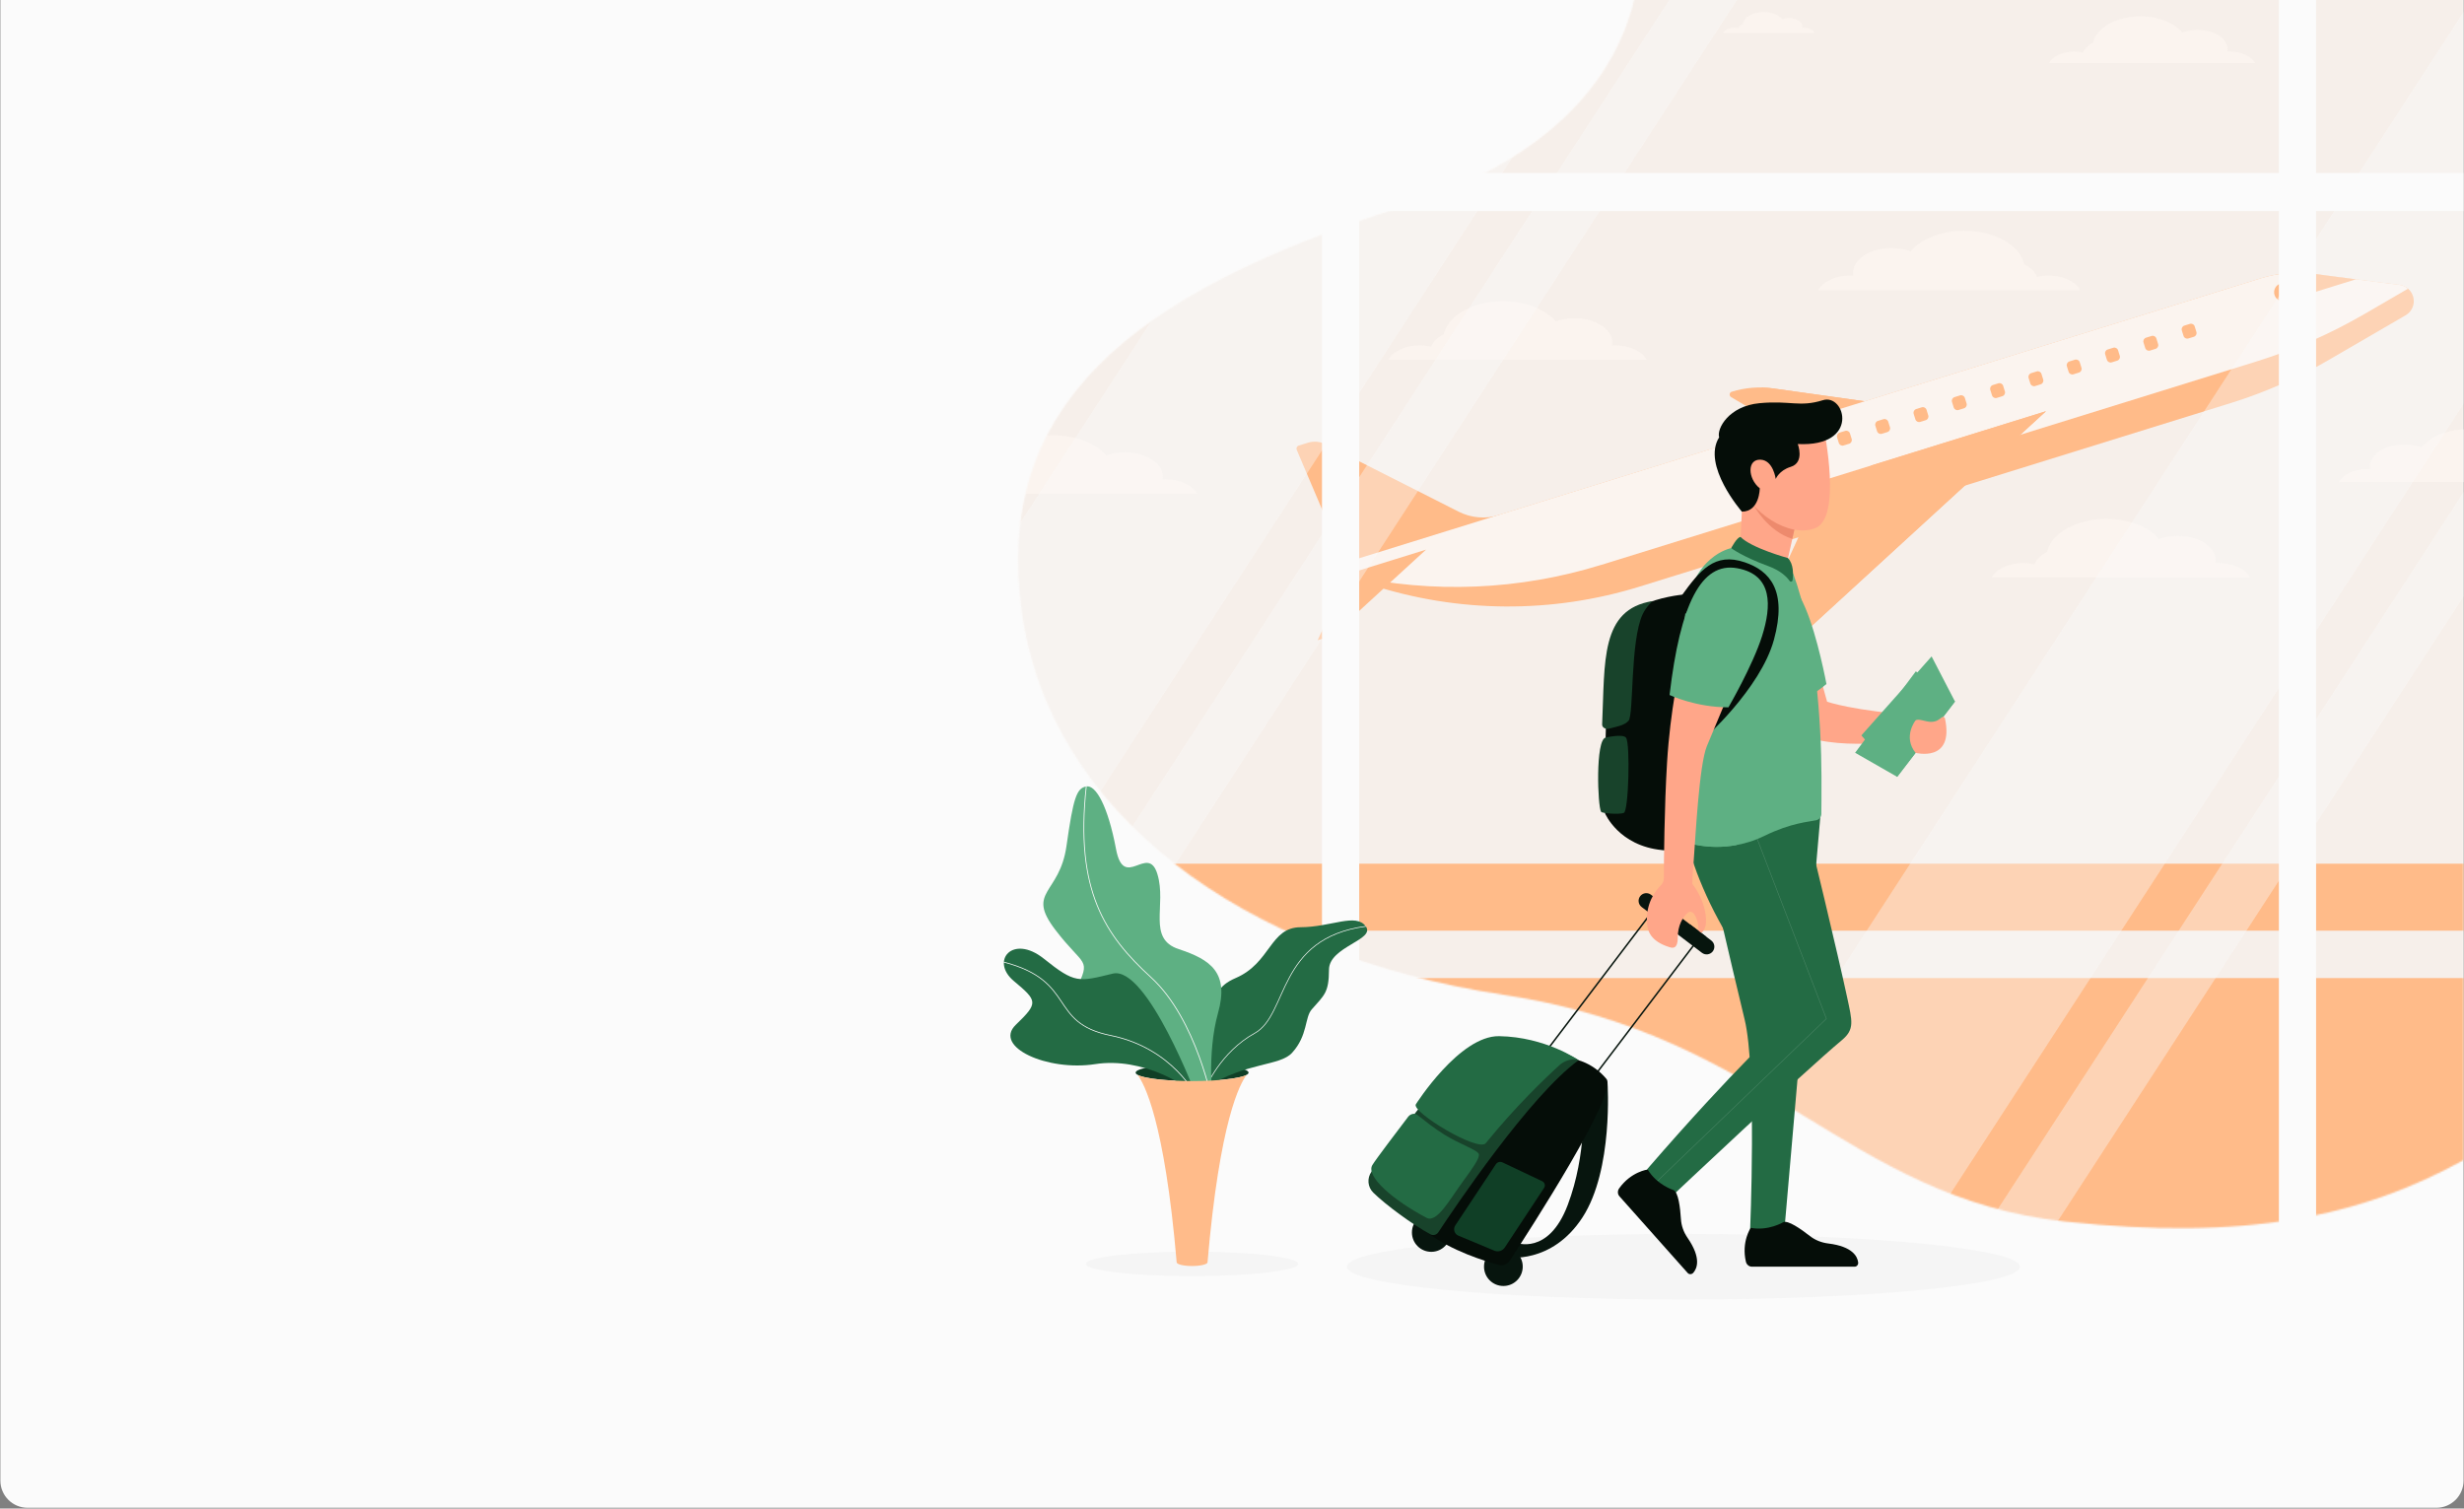<svg width="1506" height="922" viewBox="0 0 1506 922" fill="none" xmlns="http://www.w3.org/2000/svg">
<rect x="0" y="0" width="1506" height="922" fill="#808080" stroke="none"/>
<path d="M1489.12 -19.526H16.85C7.673 -19.526 0.234 -12.086 0.234 -2.908V904.909C0.234 914.087 7.673 921.528 16.85 921.528H1489.12C1498.3 921.528 1505.74 914.087 1505.74 904.909V-2.908C1505.74 -12.086 1498.3 -19.526 1489.12 -19.526Z" fill="#FBFBFB"/>
<mask id="mask0_1525_8560" style="mask-type:luminance" maskUnits="userSpaceOnUse" x="622" y="-20" width="884" height="771">
<path d="M1489.54 -19.526H1001.84C998.593 18.334 975.716 88.663 856.868 126.312C689.018 179.495 607.655 249.376 624.324 373.128C640.993 496.879 758.916 583.801 919.502 608.107C1080.11 632.414 1128.43 732.043 1262.07 746.574C1372.31 758.543 1442.94 743.721 1505.71 709.058V-3.331C1505.71 -12.261 1498.47 -19.526 1489.52 -19.526H1489.54Z" fill="white"/>
</mask>
<g mask="url(#mask0_1525_8560)">
<path d="M1489.54 -19.526H1001.84C998.593 18.334 975.716 88.663 856.868 126.312C689.018 179.495 607.655 249.376 624.324 373.128C640.993 496.879 758.916 583.801 919.502 608.107C1080.11 632.414 1128.43 732.043 1262.07 746.574C1372.31 758.543 1442.94 743.721 1505.71 709.058V-3.331C1505.71 -12.261 1498.47 -19.526 1489.52 -19.526H1489.54Z" fill="#F5F5F5"/>
<path d="M1213.23 255.585L1125.47 282.824L1058.06 242.692C1056.71 241.9 1056.95 239.865 1058.45 239.416C1066.62 236.88 1075.25 236.193 1083.71 237.382L1213.2 255.585H1213.23Z" fill="#FFBB8A"/>
<path d="M1076.18 236.853L1139.39 274.475L1204.27 254.343L1083.73 237.408C1081.22 237.065 1078.71 236.88 1076.18 236.88V236.853Z" fill="#FFBB8A"/>
<path d="M917.494 314.449L916.384 314.792C908.116 317.355 899.187 316.615 891.474 312.705L810.085 271.49C806.783 269.799 802.926 269.482 799.386 270.592L793.733 272.335C792.65 272.679 792.121 273.868 792.544 274.898L821.972 344.118L826.251 354.079L920.69 324.753L917.494 314.449Z" fill="#FFBB8A"/>
<path d="M1002.42 358.438L1363.46 246.338C1384.17 239.918 1404.06 231.173 1422.82 220.288L1470.31 192.705C1471 192.309 1471.63 191.834 1472.21 191.279C1478.29 185.466 1474.91 175.189 1466.56 174.132L1413.38 167.342C1402.82 165.995 1392.09 166.919 1381.9 170.09L827.995 342.084C826.727 342.48 825.618 343.273 824.799 344.33C822.21 347.791 823.768 352.784 827.889 354.132L837.505 357.276C891.025 374.739 948.666 375.135 1002.42 358.438Z" fill="#FFBB8A"/>
<path d="M978.807 345.228L1379.12 220.922C1402.08 213.789 1424.16 204.092 1444.93 192.045L1471.79 176.431C1470.39 175.215 1468.62 174.37 1466.53 174.106L1413.36 167.316C1402.79 165.968 1392.07 166.893 1381.87 170.063L827.969 342.058C826.701 342.454 825.591 343.247 824.772 344.303C823.055 346.602 823.187 349.535 824.666 351.675C875.571 362.877 928.695 360.763 978.78 345.202L978.807 345.228Z" fill="#FBFBFB"/>
<path d="M1397.24 183.987L1439.93 170.724L1413.31 167.237L1393.89 173.26C1390.93 174.185 1389.27 177.329 1390.19 180.288C1391.12 183.247 1394.26 184.912 1397.22 183.987H1397.24Z" fill="#FFBB8A"/>
<path d="M1337.52 206.869L1340.91 205.82C1342.15 205.434 1342.84 204.117 1342.45 202.877L1341.4 199.496C1341.02 198.255 1339.7 197.562 1338.46 197.947L1335.08 198.997C1333.84 199.382 1333.15 200.7 1333.53 201.94L1334.58 205.321C1334.97 206.561 1336.28 207.255 1337.52 206.869Z" fill="#FFBB8A"/>
<path d="M1314.11 214.257L1317.49 213.208C1318.73 212.822 1319.42 211.505 1319.04 210.265L1317.99 206.884C1317.6 205.643 1316.29 204.95 1315.05 205.335L1311.66 206.385C1310.42 206.77 1309.73 208.088 1310.12 209.328L1311.17 212.709C1311.55 213.949 1312.87 214.643 1314.11 214.257Z" fill="#FFBB8A"/>
<path d="M1290.69 221.461L1294.07 220.412C1295.31 220.027 1296 218.709 1295.61 217.469L1294.56 214.088C1294.18 212.847 1292.86 212.154 1291.62 212.539L1288.24 213.589C1287 213.974 1286.31 215.292 1286.69 216.532L1287.74 219.913C1288.13 221.153 1289.45 221.847 1290.69 221.461Z" fill="#FFBB8A"/>
<path d="M1267.27 228.77L1270.65 227.72C1271.89 227.335 1272.58 226.018 1272.2 224.777L1271.15 221.396C1270.76 220.156 1269.45 219.463 1268.21 219.848L1264.83 220.898C1263.59 221.283 1262.89 222.6 1263.28 223.841L1264.33 227.222C1264.71 228.462 1266.03 229.155 1267.27 228.77Z" fill="#FFBB8A"/>
<path d="M1243.88 235.939L1247.26 234.889C1248.5 234.504 1249.19 233.186 1248.81 231.946L1247.76 228.565C1247.37 227.325 1246.06 226.632 1244.82 227.017L1241.44 228.067C1240.2 228.452 1239.5 229.769 1239.89 231.009L1240.94 234.39C1241.32 235.631 1242.64 236.324 1243.88 235.939Z" fill="#FFBB8A"/>
<path d="M1220.46 243.195L1223.84 242.145C1225.08 241.76 1225.78 240.442 1225.39 239.202L1224.34 235.821C1223.96 234.581 1222.64 233.887 1221.4 234.273L1218.02 235.322C1216.78 235.707 1216.09 237.025 1216.47 238.265L1217.52 241.646C1217.91 242.887 1219.22 243.58 1220.46 243.195Z" fill="#FFBB8A"/>
<path d="M1197.05 250.583L1200.43 249.533C1201.67 249.148 1202.36 247.83 1201.98 246.59L1200.93 243.209C1200.54 241.969 1199.22 241.275 1197.98 241.66L1194.6 242.71C1193.36 243.095 1192.67 244.413 1193.06 245.653L1194.11 249.034C1194.49 250.274 1195.81 250.968 1197.05 250.583Z" fill="#FFBB8A"/>
<path d="M1173.63 257.865L1177.01 256.815C1178.25 256.43 1178.95 255.112 1178.56 253.872L1177.51 250.491C1177.13 249.251 1175.81 248.558 1174.57 248.943L1171.19 249.993C1169.95 250.378 1169.26 251.695 1169.64 252.935L1170.69 256.316C1171.08 257.557 1172.39 258.25 1173.63 257.865Z" fill="#FFBB8A"/>
<path d="M1150.22 265.121L1153.6 264.071C1154.84 263.686 1155.53 262.368 1155.15 261.128L1154.1 257.747C1153.71 256.507 1152.39 255.813 1151.15 256.199L1147.77 257.248C1146.53 257.633 1145.84 258.951 1146.22 260.191L1147.27 263.572C1147.66 264.813 1148.98 265.506 1150.22 265.121Z" fill="#FFBB8A"/>
<path d="M1126.82 272.264L1130.2 271.214C1131.44 270.829 1132.13 269.512 1131.75 268.271L1130.7 264.89C1130.31 263.65 1129 262.957 1127.76 263.342L1124.37 264.392C1123.13 264.777 1122.44 266.095 1122.83 267.335L1123.88 270.716C1124.26 271.956 1125.58 272.649 1126.82 272.264Z" fill="#FFBB8A"/>
<path d="M1103.4 279.546L1106.78 278.497C1108.02 278.112 1108.72 276.794 1108.33 275.554L1107.28 272.173C1106.9 270.932 1105.58 270.239 1104.34 270.624L1100.96 271.674C1099.72 272.059 1099.03 273.377 1099.41 274.617L1100.46 277.998C1100.85 279.238 1102.16 279.932 1103.4 279.546Z" fill="#FFBB8A"/>
<path d="M1079.99 286.908L1083.37 285.858C1084.61 285.473 1085.3 284.155 1084.92 282.915L1083.87 279.534C1083.48 278.294 1082.16 277.601 1080.92 277.986L1077.54 279.036C1076.3 279.421 1075.61 280.738 1076 281.979L1077.05 285.36C1077.43 286.6 1078.75 287.293 1079.99 286.908Z" fill="#FFBB8A"/>
<path d="M1056.57 294.19L1059.95 293.14C1061.19 292.755 1061.89 291.438 1061.5 290.198L1060.45 286.816C1060.07 285.576 1058.75 284.883 1057.51 285.268L1054.13 286.318C1052.89 286.703 1052.19 288.021 1052.58 289.261L1053.63 292.642C1054.01 293.882 1055.33 294.575 1056.57 294.19Z" fill="#FFBB8A"/>
<path d="M1250.5 251.331L1115.38 293.286L1065.74 401.001C1064.37 403.96 1067.17 407.13 1070.29 406.179L1073.59 405.149C1082.62 402.348 1090.89 397.592 1097.87 391.199L1250.53 251.331H1250.5Z" fill="#FFBB8A"/>
<path d="M1093.64 393.101C1093.35 393.735 1093.27 394.369 1093.3 394.977C1094.85 393.788 1096.39 392.546 1097.84 391.199L1250.5 251.331L1143.7 284.488L1093.64 393.075V393.101Z" fill="#FFBB8A"/>
<path d="M871.609 335.928L824.059 350.697L805.33 391.305L814.153 388.557L871.609 335.928Z" fill="#FFBB8A"/>
<path d="M848.679 219.812C851.426 214.74 858.929 211.12 867.778 211.12C870.235 211.12 872.586 211.411 874.752 211.939C875.835 208.874 878.635 206.206 882.466 204.383C884.817 192.97 900.085 184.145 918.603 184.145C932.578 184.145 944.703 189.165 950.832 196.536C954.213 195.295 958.149 194.555 962.349 194.555C975.108 194.555 985.437 201.16 985.437 209.297C985.437 209.931 985.358 210.565 985.226 211.199C985.913 211.147 986.599 211.12 987.313 211.12C996.162 211.12 1003.66 214.766 1006.41 219.812H848.705H848.679Z" fill="#FBFBFB"/>
<path d="M573.868 301.714C576.616 296.642 584.118 293.022 592.967 293.022C595.424 293.022 597.775 293.313 599.941 293.841C601.025 290.776 603.825 288.108 607.655 286.285C610.006 274.872 625.275 266.047 643.793 266.047C657.767 266.047 669.892 271.067 676.021 278.438C679.402 277.197 683.338 276.457 687.538 276.457C700.298 276.457 710.627 283.062 710.627 291.199C710.627 291.833 710.547 292.467 710.415 293.101C711.102 293.049 711.789 293.022 712.502 293.022C721.352 293.022 728.854 296.668 731.601 301.714H573.895H573.868Z" fill="#FBFBFB"/>
<path d="M1217.43 352.837C1220.17 347.764 1227.68 344.145 1236.53 344.145C1238.98 344.145 1241.33 344.435 1243.5 344.964C1244.58 341.899 1247.38 339.231 1251.21 337.408C1253.56 325.994 1268.83 317.17 1287.35 317.17C1301.33 317.17 1313.45 322.19 1319.58 329.561C1322.96 328.319 1326.9 327.579 1331.1 327.579C1343.86 327.579 1354.18 334.184 1354.18 342.322C1354.18 342.956 1354.11 343.59 1353.97 344.224C1354.66 344.171 1355.35 344.145 1356.06 344.145C1364.91 344.145 1372.41 347.791 1375.16 352.837H1217.45H1217.43Z" fill="#FBFBFB"/>
<path d="M1271.4 177.25C1268.62 172.124 1261.01 168.425 1252.03 168.425C1249.55 168.425 1247.15 168.716 1244.95 169.244C1243.87 166.127 1241.02 163.432 1237.13 161.583C1234.73 149.984 1219.25 141.054 1200.47 141.054C1186.28 141.054 1174 146.153 1167.76 153.63C1164.33 152.362 1160.34 151.622 1156.09 151.622C1143.14 151.622 1132.66 158.333 1132.66 166.576C1132.66 167.236 1132.74 167.87 1132.87 168.505C1132.18 168.452 1131.47 168.425 1130.75 168.425C1121.77 168.425 1114.16 172.124 1111.39 177.25H1271.42H1271.4Z" fill="#FBFBFB"/>
<path d="M1252.35 38.518C1254.54 34.476 1260.54 31.57 1267.59 31.57C1269.55 31.57 1271.42 31.808 1273.17 32.204C1274.04 29.747 1276.26 27.633 1279.32 26.18C1281.2 17.065 1293.4 10.011 1308.17 10.011C1319.32 10.011 1329.01 14.027 1333.9 19.892C1336.59 18.888 1339.74 18.307 1343.09 18.307C1353.26 18.307 1361.53 23.591 1361.53 30.09C1361.53 30.592 1361.45 31.121 1361.37 31.596C1361.93 31.57 1362.48 31.543 1363.03 31.543C1370.11 31.543 1376.08 34.45 1378.28 38.492H1252.35V38.518Z" fill="#FBFBFB"/>
<path d="M1053.22 20.024C1054.2 18.228 1056.84 16.933 1059.98 16.933C1060.86 16.933 1061.68 17.039 1062.47 17.224C1062.84 16.14 1063.84 15.189 1065.19 14.555C1066.03 10.513 1071.42 7.396 1077.97 7.396C1082.91 7.396 1087.22 9.166 1089.39 11.781C1090.57 11.332 1091.97 11.068 1093.45 11.068C1097.97 11.068 1101.62 13.393 1101.62 16.299C1101.62 16.537 1101.59 16.748 1101.54 16.96C1101.78 16.96 1102.01 16.96 1102.28 16.96C1105.42 16.96 1108.06 18.254 1109.04 20.051H1053.2L1053.22 20.024Z" fill="#FBFBFB"/>
<path d="M1572.73 294.634C1570.25 290.037 1563.43 286.734 1555.4 286.734C1553.15 286.734 1551.04 286.998 1549.06 287.474C1548.08 284.674 1545.55 282.269 1542.06 280.631C1539.92 270.248 1526.05 262.243 1509.25 262.243C1496.57 262.243 1485.55 266.787 1479.98 273.498C1476.89 272.362 1473.35 271.701 1469.52 271.701C1457.95 271.701 1448.57 277.699 1448.57 285.096C1448.57 285.677 1448.65 286.259 1448.76 286.814C1448.15 286.761 1447.51 286.761 1446.88 286.761C1438.85 286.761 1432.03 290.063 1429.55 294.66H1572.76L1572.73 294.634Z" fill="#FBFBFB"/>
<path d="M1647.88 597.777H591.25V787.261H1647.88V597.777Z" fill="#FFBB8A"/>
<path d="M1647.88 527.87H591.25V568.821H1647.88V527.87Z" fill="#FFBB8A"/>
<path opacity="0.1" d="M1505.74 -19.526H575.823V773.1H1505.74V-19.526Z" fill="#FFBB8A"/>
<g opacity="0.39">
<path d="M563.566 766.574H522.171L1059.64 -60.636H1101.04L563.566 766.574Z" fill="#FBFBFB"/>
<path d="M1244.53 766.574H1203.14L1740.61 -60.636H1782L1244.53 766.574Z" fill="#FBFBFB"/>
<path d="M1168.05 766.574H1012.43L1549.9 -60.636H1705.55L1168.05 766.574Z" fill="#FBFBFB"/>
<path d="M488.754 766.574H333.108L870.605 -60.636H1026.25L488.754 766.574Z" fill="#FBFBFB"/>
</g>
<path d="M830.742 -111.098H807.998V763.325H830.742V-111.098Z" fill="#FBFBFB"/>
<path d="M1415.6 -111.098H1392.86V763.325H1415.6V-111.098Z" fill="#FBFBFB"/>
<path d="M1717.73 129.007V105.731L505.846 105.731V129.007L1717.73 129.007Z" fill="#FBFBFB"/>
</g>
<path d="M1028.89 794.263C1142.49 794.263 1234.57 785.285 1234.57 774.21C1234.57 763.135 1142.49 754.157 1028.89 754.157C915.299 754.157 823.214 763.135 823.214 774.21C823.214 785.285 915.299 794.263 1028.89 794.263Z" fill="#F5F5F5"/>
<path d="M1113.13 492.652L1040.09 511.093C1040.09 511.093 1058.95 592.995 1066.3 623.008C1073.83 653.734 1069.65 752.598 1069.65 752.598H1090.55L1101.85 622.638L1113.16 492.678L1113.13 492.652Z" fill="#236B44"/>
<path d="M1097.23 359.548C1097.23 359.548 1104.68 385.254 1116.73 428.874C1116.73 428.874 1132.23 434.501 1174.18 437.487L1172.86 451.436C1172.86 451.436 1126.61 459.812 1101.09 449.27C1075.57 438.755 1054.2 345.439 1097.23 359.548Z" fill="#FFA689"/>
<path d="M1137.68 449.455L1159.55 474.792L1194.89 428.768L1180.6 401.186L1137.68 449.455Z" fill="#5EB083"/>
<path d="M1133.85 460.076L1170.96 410.301L1194.89 428.768L1159.55 474.792L1133.85 460.076Z" fill="#5EB083"/>
<path d="M1188.74 438.993C1188.58 438.227 1187.6 437.936 1186.94 438.359C1185.67 439.178 1184.14 441.08 1180.55 441.186C1176.96 441.291 1172.25 438.781 1170.7 440.419C1170.7 440.419 1162.93 450.327 1170.8 460.129C1170.8 460.129 1194.63 466.337 1188.74 438.993Z" fill="#FFA689"/>
<path d="M1082.52 433.92C1082.52 433.92 1101.09 431.172 1116.33 418.042C1116.33 418.042 1110.94 389.059 1103.44 371.569C1095.94 354.079 1084.1 338.782 1064.87 350.169C1045.64 361.556 1051.24 387.659 1082.52 433.92Z" fill="#5EB083"/>
<path d="M1020.47 422.242C1020.47 422.242 1036.32 432.308 1056.42 432.308C1056.42 432.308 1071.26 406.84 1077 388.689C1082.73 370.565 1083.76 351.225 1061.75 347.289C1039.75 343.352 1026.94 366.787 1020.44 422.242H1020.47Z" fill="#5EB083"/>
<path d="M1103.07 500.525C1103.07 500.525 1057.92 485.281 1029.95 510.512C1029.95 510.512 1035.07 534.21 1050.53 562.559C1076.63 610.511 1089.99 626.02 1089.99 626.02C1089.99 626.02 1061.54 651.33 1006.73 714.606C1006.73 714.606 1010.16 727.552 1021.21 731.7C1021.21 731.7 1101.54 655.927 1125.76 635.716C1133.69 629.111 1132.08 624.144 1128.96 609.507C1123.67 584.725 1106.19 511.806 1103.1 500.525H1103.07Z" fill="#236B44"/>
<path d="M1064.63 312.679L1063.66 332.494C1063.66 332.494 1079.22 345.307 1092.03 344.726L1097.95 318.306L1061.68 293.656L1064.63 312.679Z" fill="#FFA689"/>
<path d="M1072.11 309.218C1072.11 309.218 1080.38 324.647 1095.46 329.35L1097.95 318.28L1072.11 309.191V309.218Z" fill="#ED8A6D"/>
<path d="M1040.25 582.348L1003.37 554.342C1001.31 552.757 1000.89 549.825 1002.48 547.737C1004.06 545.677 1006.99 545.254 1009.08 546.839L1045.96 574.844C1048.02 576.43 1048.44 579.362 1046.86 581.449C1045.27 583.51 1042.34 583.933 1040.25 582.348Z" fill="#07150E"/>
<path d="M1009.58 557.46L928.51 664.25" stroke="#07150E" stroke-width="0.94" stroke-miterlimit="10"/>
<path d="M1035.55 577.249L954.477 684.012" stroke="#07150E" stroke-width="0.94" stroke-miterlimit="10"/>
<path d="M1032.3 363.062C1032.3 363.062 992.834 365.043 986.494 387.315C980.154 409.587 980.999 497.117 980.999 497.117C980.999 497.117 989.32 517.011 1016 519.574C1016 519.574 1029.92 522.797 1029.1 493.576C1028.31 464.382 1032.27 363.062 1032.27 363.062H1032.3Z" fill="#050D08"/>
<path d="M1010.08 367.368C1010.08 367.368 1006.12 370.829 1004.01 375.373C996.268 392.018 998.645 436.906 995.37 440.525C992.622 443.537 987.973 444.092 983.377 445.36C981.422 445.888 979.124 444.647 979.229 442.744C980.973 404.356 978.014 372.414 1010.08 367.368Z" fill="#18432B"/>
<path d="M981.369 450.776C981.369 450.776 991.988 448.345 993.838 450.882C996.479 454.501 995.449 495.69 992.49 496.826C989.558 497.962 979.203 497.064 978.622 496.192C976.429 492.942 975.055 452.123 981.369 450.802V450.776Z" fill="#18432B"/>
<path d="M1114.9 263.009C1114.9 263.009 1125.84 316.245 1109.59 322.745C1093.35 329.244 1069.57 312.679 1063.76 295.823C1058.8 281.45 1059.32 247.315 1114.9 263.009Z" fill="#FFA689"/>
<path d="M1098.79 271.358C1098.79 271.358 1103.2 282.666 1094.48 285.334C1087.38 287.5 1085.32 292.732 1085.32 292.732C1085.32 292.732 1083.87 281.371 1076.13 280.948C1067.7 280.499 1068.17 292.52 1075.57 298.438C1075.57 298.438 1075.57 312.705 1064.63 312.705C1064.63 312.705 1039.96 284.383 1050.74 267.289C1049.15 262.084 1056.52 248.187 1075.44 246.417C1094.35 244.647 1099.79 249.059 1114.16 244.594C1127.9 240.341 1136.96 273.286 1098.82 271.384L1098.79 271.358Z" fill="#050D08"/>
<path opacity="0.22" d="M1067.62 496.113L1116.3 622.612L1013.04 721.792" stroke="#FBFBFB" stroke-width="0.25" stroke-miterlimit="10"/>
<path d="M930.702 774.13C930.702 780.656 925.419 785.967 918.868 785.967C912.316 785.967 907.033 780.683 907.033 774.13C907.033 767.578 912.316 762.294 918.868 762.294C925.419 762.294 930.702 767.578 930.702 774.13Z" fill="#07150E"/>
<path d="M886.64 753.259C886.64 759.784 881.356 765.095 874.805 765.095C868.254 765.095 862.97 759.811 862.97 753.259C862.97 746.706 868.254 741.422 874.805 741.422C881.356 741.422 886.64 746.706 886.64 753.259Z" fill="#07150E"/>
<path d="M982.531 661.978C982.531 661.978 986.177 714.818 967.263 743.985C948.348 773.153 920.743 768.424 920.743 768.424L926.423 759.494C926.423 759.494 946.367 767.658 958.175 736.508C970.01 705.359 967.632 673.021 967.632 673.021L982.505 661.978H982.531Z" fill="#07150E"/>
<path d="M960.659 647.05C960.659 647.05 972.493 648.186 981.871 659.441C989.109 668.107 934.929 751.911 922.751 770.511C921.298 772.73 918.603 773.761 916.041 773.074C907.324 770.749 887.168 764.487 872.533 753.444C872.533 753.444 928.457 655.293 960.659 647.05Z" fill="#050D08"/>
<path d="M964.859 647.975C964.859 647.975 920.373 621.212 896.493 643.431C880.643 658.173 850.105 699.705 838.271 716.086C835.418 720.049 835.867 725.491 839.354 728.926C846.988 736.403 862.997 748.239 874.277 754.395C875.941 755.319 878.028 754.765 879.084 753.179C888.753 738.516 935.008 669.666 964.885 647.949L964.859 647.975Z" fill="#18432B"/>
<path d="M866.352 681.449C864.608 680.075 861.993 680.815 860.646 682.585C854.993 690.009 840.86 708.582 838.773 712.096C834.678 718.965 851.426 733.496 871.899 744.302C878.292 747.684 886.111 733.021 894.353 721.792C899.795 714.368 904.497 707.843 903.89 705.438C903.203 702.849 892.557 699.52 882.809 693.497C876.443 689.534 871.001 685.121 866.352 681.475V681.449Z" fill="#236B44"/>
<path d="M964.859 647.975C964.859 647.975 944.756 633.735 916.252 633.285C892.029 632.916 865.427 674.844 865.427 674.844C861.993 679.256 903.493 704.408 908.116 698.675C926.449 676.086 944.386 658.939 953.526 650.67C954.16 650.141 959.074 646.178 964.885 647.975H964.859Z" fill="#236B44"/>
<path d="M889.466 748.978L914.245 711.594C915.143 710.247 916.913 709.745 918.366 710.458L942.616 721.951C944.148 722.691 944.677 724.593 943.752 726.02L919.74 762.426C918.366 764.513 915.671 765.359 913.347 764.381L891.368 755.214C888.911 754.183 888.013 751.198 889.466 748.978Z" fill="#103F26"/>
<path d="M1058.14 335.004C1058.14 335.004 1033.89 339.389 1029.95 375.664C1026.01 411.939 1029.95 514.607 1029.95 514.607C1029.95 514.607 1052.67 523.405 1078.42 510.855C1095.01 502.771 1105.61 502.321 1110.1 501.318C1111.92 500.895 1113.19 499.336 1113.21 497.46C1113.27 493.497 1113.32 485.888 1113.29 474.422C1113.21 442.375 1109.75 387.844 1095.96 350.433C1095.96 350.433 1072.56 336.14 1058.16 335.004H1058.14Z" fill="#5EB083"/>
<path d="M1074.49 401.265C1054.25 400.261 1039.27 408.372 1028.21 420.816C1027.99 463.616 1029.95 514.607 1029.95 514.607C1029.95 514.607 1043.47 519.811 1061.44 516.456C1048.57 496.773 1048.47 478.728 1059.59 456.588C1068.49 438.887 1074.49 401.265 1074.49 401.265Z" fill="#5EB083"/>
<path d="M1029.95 375.664C1029.95 375.664 1049.18 344.356 1063.26 349.64C1080.56 356.14 1084.08 389.587 1058.14 424.62L1044.32 439.23L1040.78 452.229C1040.78 452.229 1075.97 421.186 1084.23 391.014C1092.5 360.842 1081.65 348.874 1066.48 343.696C1047.86 337.328 1038.93 348.689 1027.57 364.383L1029.92 375.611L1029.95 375.664Z" fill="#050D08"/>
<path d="M1026.78 408.002C1026.78 408.002 1020.86 433.629 1018.91 465.967C1017.24 493.154 1016.98 526.628 1016.95 536.588C1016.95 538.305 1016.29 539.943 1015.08 541.132C1011.85 544.303 1005.65 552.149 1006.7 564.725C1007.07 569.138 1009 575.241 1019.96 578.754C1021.47 579.23 1025.43 580.895 1025.43 573.206C1025.43 565.518 1028.55 560.34 1031.69 557.777C1034.84 555.214 1038.06 561.978 1038.06 567.473C1038.06 572.968 1041.76 569.481 1042.5 565.571C1043.24 561.661 1042.66 551.146 1034.36 540.208C1034.36 540.208 1034.2 538.279 1035.26 525.122C1036.29 511.965 1038.51 467.421 1043.24 456.034C1047.97 444.647 1061.57 412.176 1061.57 412.176L1026.83 407.976L1026.78 408.002Z" fill="#FFA689"/>
<path d="M1020.47 424.779C1020.47 424.779 1036.32 432.308 1056.42 432.308C1056.42 432.308 1071.26 406.84 1077 388.689C1082.73 370.565 1083.76 351.225 1061.75 347.289C1039.75 343.352 1026.94 369.323 1020.44 424.779H1020.47Z" fill="#5EB083"/>
<path d="M1070.05 750.432C1070.05 750.432 1064.24 758.886 1067.09 771.118C1067.51 772.941 1069.07 774.183 1070.79 774.183H1133.55C1134.85 774.183 1135.88 772.968 1135.72 771.594C1135.3 768.027 1132.37 761.819 1117.44 759.996C1113.35 759.494 1109.44 757.961 1106.19 755.425C1100.82 751.224 1092.64 745.465 1089.81 747.05C1089.81 747.05 1080.8 752.492 1070.02 750.432H1070.05Z" fill="#050D08"/>
<path d="M1063.87 328.161C1061.62 328.24 1058.11 335.004 1058.11 335.004C1058.11 335.004 1064.77 340.129 1080.91 346.047C1088.38 348.795 1092.13 352.652 1093.85 355.083C1094.38 355.823 1095.51 355.532 1095.62 354.634C1096.1 351.041 1096.31 344.726 1092.79 341.08C1092.79 341.08 1070.55 335.004 1063.81 328.161H1063.87Z" fill="#236B44"/>
<path d="M1007.05 714.791C1007.05 714.791 996.876 716.086 989.611 726.337C988.528 727.842 988.634 729.85 989.796 731.145L1031.53 778.041C1032.41 779.018 1033.99 778.965 1034.92 777.935C1037.29 775.24 1039.96 768.926 1031.45 756.561C1029.1 753.179 1027.65 749.243 1027.39 745.121C1026.96 738.305 1025.83 728.371 1022.74 727.314C1022.74 727.314 1012.7 724.197 1007.07 714.791H1007.05Z" fill="#050D08"/>
<path d="M1032.93 564.963L1042.81 572.467L1041.99 576.852L1030.48 571.093L1032.93 564.963Z" fill="#07150E"/>
<path d="M763.142 655.584C763.142 658.411 747.689 660.709 728.616 660.709C709.543 660.709 694.09 658.411 694.09 655.584C694.09 652.757 709.543 650.458 728.616 650.458C747.689 650.458 763.142 652.757 763.142 655.584Z" fill="#103F26"/>
<path d="M728.616 779.943C764.448 779.943 793.495 776.595 793.495 772.466C793.495 768.337 764.448 764.989 728.616 764.989C692.784 764.989 663.737 768.337 663.737 772.466C663.737 776.595 692.784 779.943 728.616 779.943Z" fill="#F5F5F5"/>
<path d="M737.017 664.593C737.017 664.593 729.858 643.034 738.998 633.285C748.138 623.536 733.503 607.077 755.165 597.803C776.826 588.504 776.087 566.786 794.922 566.707C813.783 566.601 828.603 557.83 834.758 566.152C840.913 574.474 812.33 578.517 812.277 592.651C812.224 606.786 809.424 608.134 801.711 616.958C797.378 621.898 799.386 632.81 789.77 643.404C782.242 651.7 762.403 648.9 737.017 664.593Z" fill="#236B44"/>
<path d="M737.017 664.593C737.017 664.593 746.051 642.955 766.841 631.515C787.631 620.049 780.287 573.418 834.784 566.152" stroke="#FBFBFB" stroke-width="0.4" stroke-linecap="round" stroke-linejoin="round"/>
<path d="M741.27 674.844C741.27 674.844 737.466 644.012 744.44 619.23C751.414 594.448 740.002 586.522 720.48 580.102C700.932 573.708 713.215 553.286 707.404 534.237C701.592 515.188 686.957 544.778 682.097 518.86C677.236 492.942 669.839 479.547 663.922 480.657C658.005 481.767 656.024 487.5 651.823 517.143C647.597 546.786 627.018 544.593 644.876 568.107C662.733 591.595 667.277 584.963 657.371 605.359C636.185 648.926 712.027 636.033 741.296 674.844H741.27Z" fill="#5EB083"/>
<path d="M741.27 674.844C741.27 674.844 731.548 622.982 703.52 597.381C675.493 571.78 656.922 544.382 663.922 480.684" stroke="#FBFBFB" stroke-width="0.48" stroke-linecap="round" stroke-linejoin="round"/>
<path d="M731.522 670.617C731.522 670.617 701.09 589.983 680.142 595.056C659.194 600.155 657.08 601.211 638.007 585.941C618.908 570.67 605.04 587.341 619.648 599.573C634.256 611.806 634.758 612.916 620.837 626.363C606.915 639.838 640.121 654.897 669.337 650.379C698.554 645.835 726.952 663.933 731.522 670.617Z" fill="#236B44"/>
<path d="M731.522 670.617C731.522 670.617 717.257 640.63 678.821 632.863C640.385 625.095 658.348 599.758 613.572 588.028" stroke="#FBFBFB" stroke-width="0.44" stroke-linecap="round" stroke-linejoin="round"/>
<path d="M728.616 660.736C712.634 660.736 699.241 659.124 695.279 656.931C699.188 662.004 711.736 684.593 719.185 771.488C719.185 772.757 723.412 773.761 728.616 773.761C733.82 773.761 738.047 772.73 738.047 771.488C745.496 684.593 758.044 662.004 761.954 656.931C758.018 659.124 744.598 660.736 728.616 660.736Z" fill="#FFBB8A"/>
</svg>
